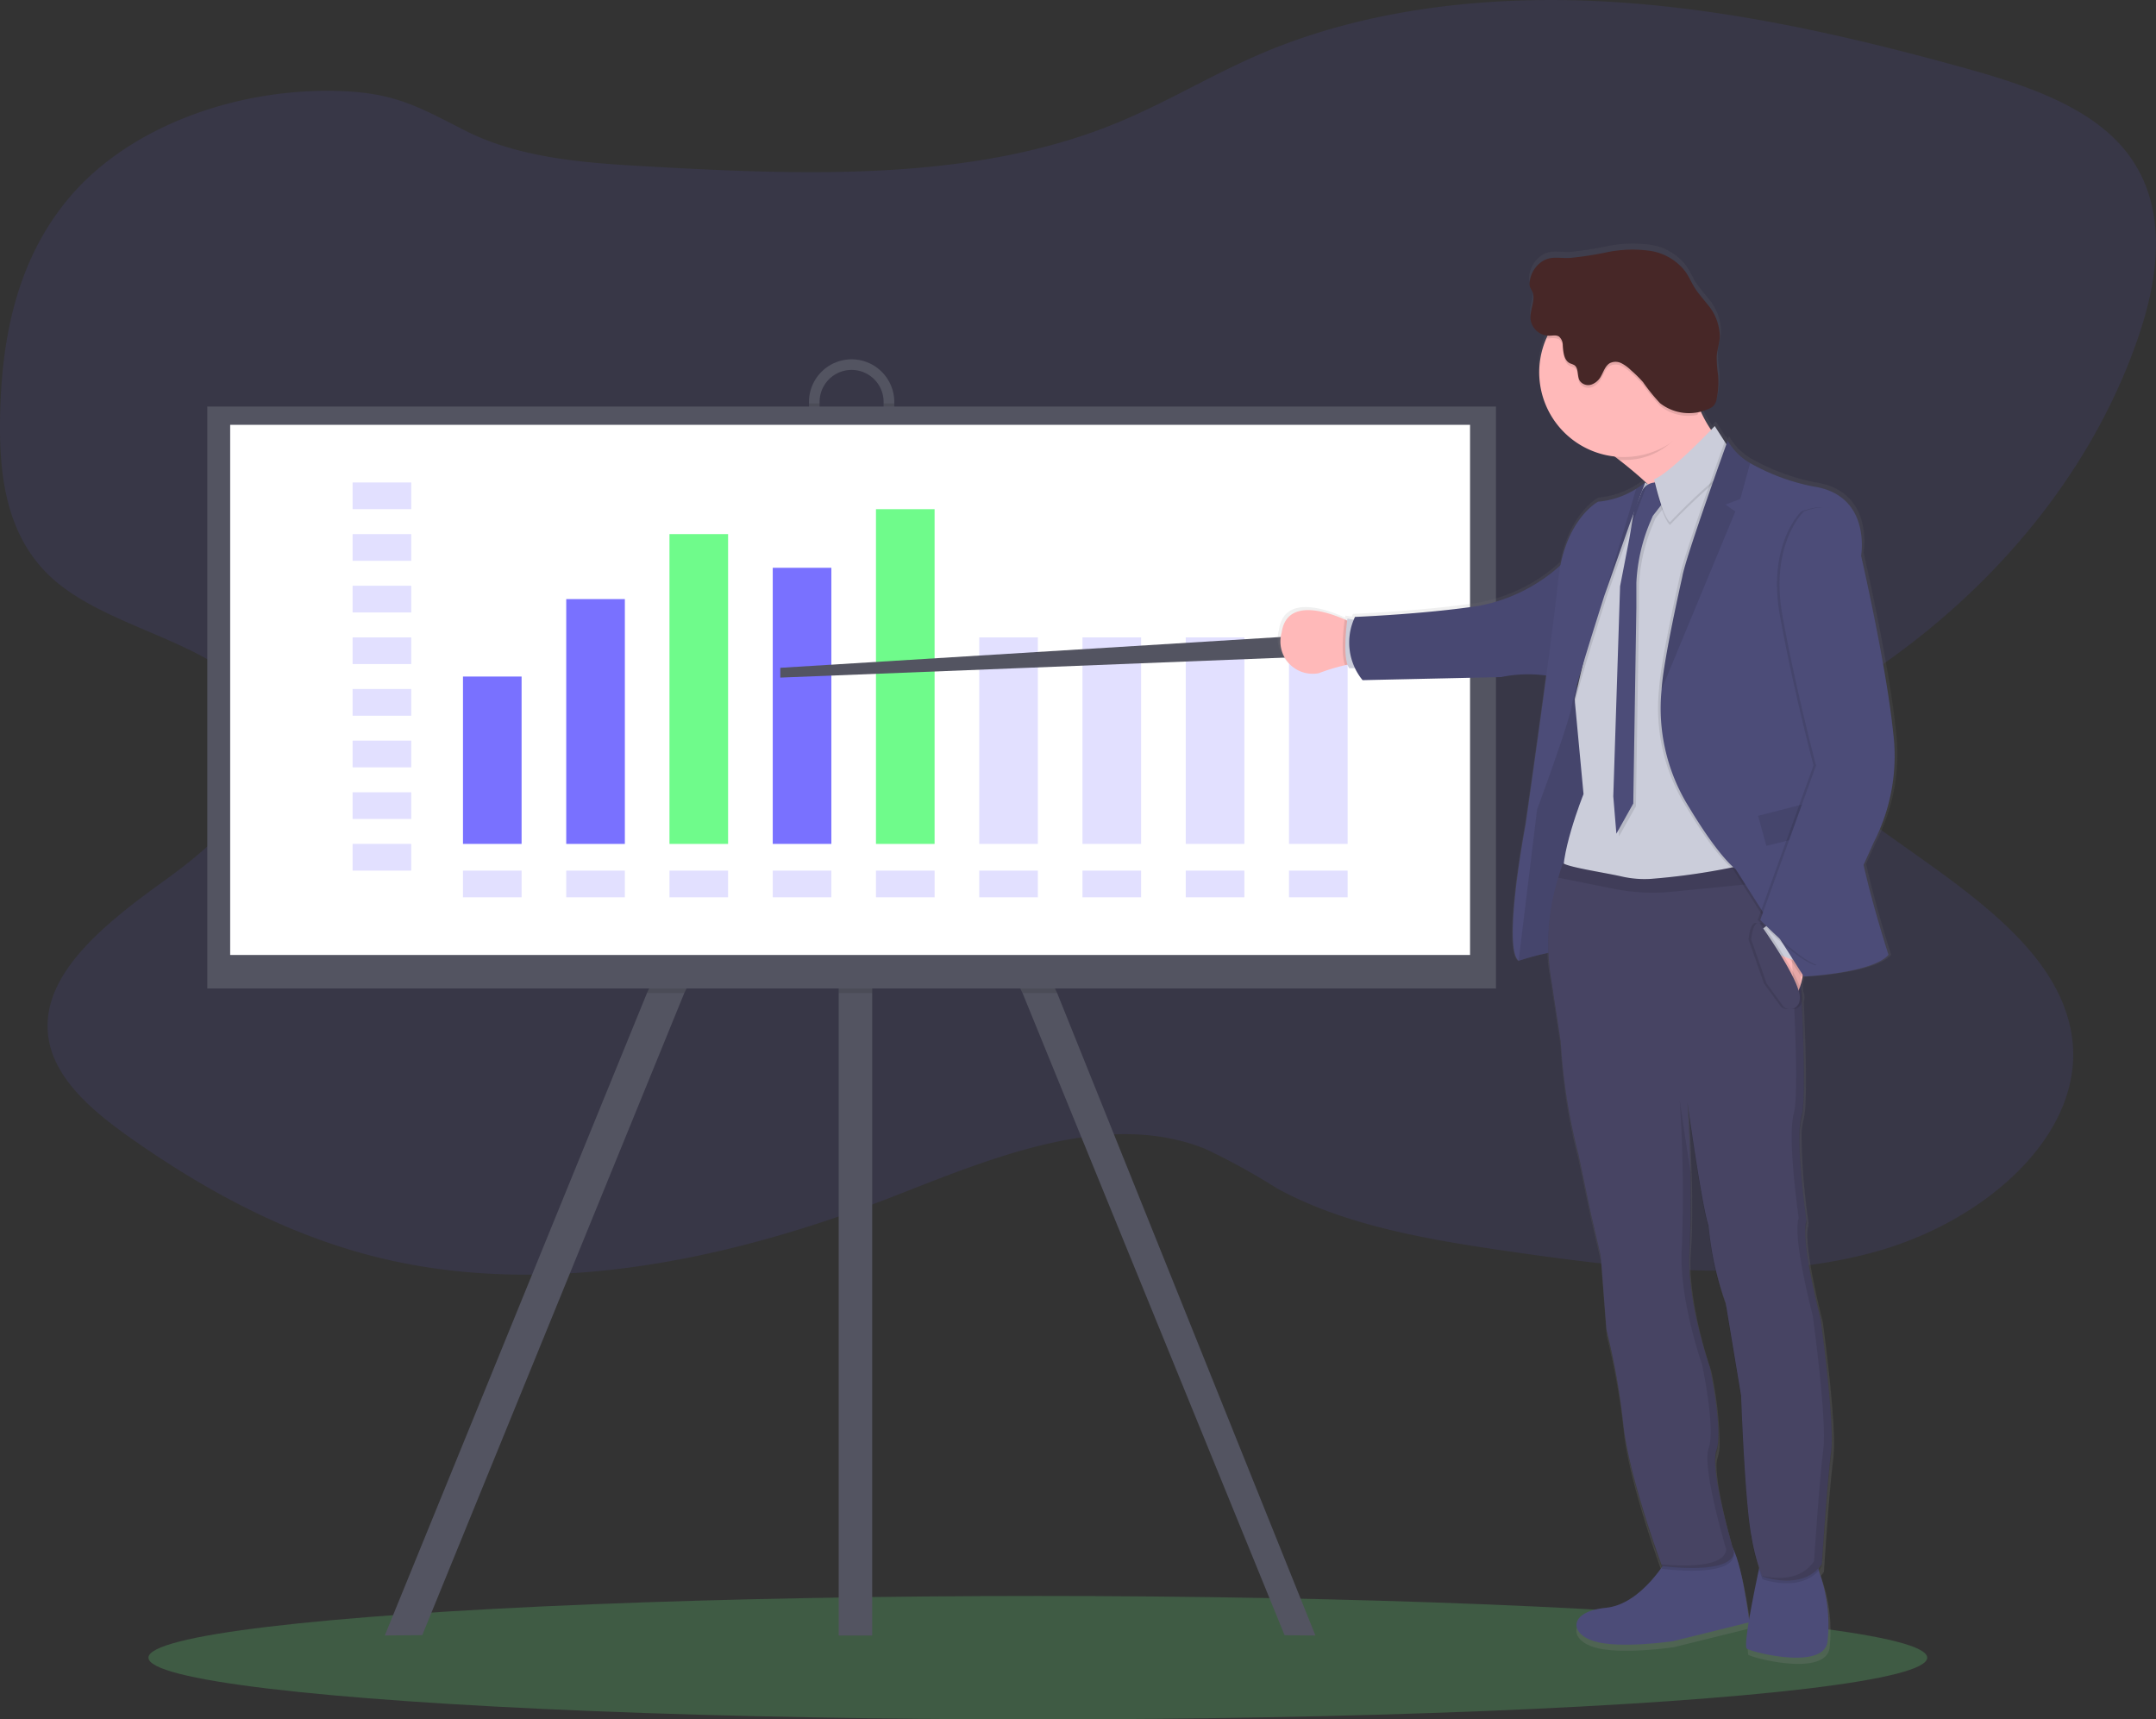 <svg xmlns="http://www.w3.org/2000/svg" xmlns:xlink="http://www.w3.org/1999/xlink" width="193.803" height="154.533" viewBox="0 0 193.803 154.533">
  <rect x="0" y="0" width="193.803" height="154.533" fill="#333333" stroke="none"/>
  <defs>
    <linearGradient id="linear-gradient" x1="-2.392" y1="1" x2="-2.392" gradientUnits="objectBoundingBox">
      <stop offset="0" stop-color="gray" stop-opacity="0.251"/>
      <stop offset="0.54" stop-color="gray" stop-opacity="0.122"/>
      <stop offset="1" stop-color="gray" stop-opacity="0.102"/>
    </linearGradient>
  </defs>
  <g id="Group_275" data-name="Group 275" transform="translate(-83 -85)">
    <g id="Group_274" data-name="Group 274">
      <g id="Group_238" data-name="Group 238" transform="translate(82.952 85.023)">
        <ellipse id="Ellipse_236" data-name="Ellipse 236" cx="79.947" cy="5.546" rx="79.947" ry="5.546" transform="translate(13.393 143.419)" fill="#6ffb8b" opacity="0.2"/>
        <path id="Path_892" data-name="Path 892" d="M84.3,51.357c-4.982,5.832-6.242,13.225-6.311,20.313-.048,5,.635,10.42,4.807,14.106,5.492,4.85,16.036,5.806,18.757,12,2.413,5.507-3.2,11.047-8.6,14.934s-11.587,8.646-10.58,14.433c.638,3.7,4.141,6.6,7.634,9.032,6.641,4.64,14.106,8.7,22.522,10.674,15.268,3.579,31.759-.126,46.066-5.735,8.807-3.452,19.032-7.69,27.778-4.139a60.7,60.7,0,0,1,6.4,3.527c6.19,3.391,13.75,4.64,21.107,5.7,10.784,1.559,22.117,2.86,32.507.048s19.37-11.036,17.779-19.808c-1.5-8.263-11.047-13.65-18.655-19.294-2.684-1.992-5.416-4.631-4.748-7.528.531-2.3,3.029-3.9,5.256-5.383,11.723-7.859,20.339-18.707,24.3-30.6,1.871-5.613,2.547-12.079-1.628-16.812-3.367-3.818-9.137-5.652-14.626-7.161-10.184-2.8-20.623-5.167-31.334-5.806s-21.777.579-31.286,4.62c-4.56,1.94-8.694,4.494-13.3,6.361-13.074,5.3-28.48,4.588-43.061,3.751-5.21-.3-10.656-.83-15.179-3.105-3.9-1.964-6.125-3.371-10.951-3.59C99.5,41.466,89.717,45.005,84.3,51.357Z" transform="translate(-77.94 -33.72)" fill="#6c63ff" opacity="0.1"/>
        <path id="Path_893" data-name="Path 893" d="M228.721,304.488l-.2.421-1.323,2.719-13.882,28.5-23.555,57.716-3.367.026,23.568-57.742,16.061-32.982,1.175.581,1.323.655Z" transform="translate(-151.756 -246.902)" fill="#535461"/>
        <path id="Path_894" data-name="Path 894" d="M453.987,393.875l-2.771-.026-23.557-57.716-13.516-27.756-1.687-3.467-.206-.421.206-.1,1.687-.835.811-.4,15.819,32.982Z" transform="translate(-335.695 -246.902)" fill="#535461"/>
        <rect id="Rectangle_1564" data-name="Rectangle 1564" width="3.012" height="98.478" transform="translate(75.438 48.496)" fill="#535461"/>
        <path id="Path_895" data-name="Path 895" d="M473.613,207.69a3.837,3.837,0,0,0-3.833,3.833v1.37a3.834,3.834,0,1,0,7.668,0v-1.37A3.838,3.838,0,0,0,473.613,207.69Zm2.875,5.2a2.877,2.877,0,0,1-5.754,0v-1.37a2.877,2.877,0,0,1,5.754,0Z" transform="translate(-397.013 -175.418)" fill="#535461"/>
        <path id="Path_896" data-name="Path 896" d="M350.246,302.115h-3.115l-13.516-27.756v27.756h-3.011v-28.5l-13.882,28.5H313.37l16.061-32.982,1.175.581V261.38h3.011v8.154l.811-.4Z" transform="translate(-255.167 -212.884)" opacity="0.1"/>
        <path id="Path_897" data-name="Path 897" d="M477.443,229.08v1.232a3.834,3.834,0,1,1-7.668,0V229.08h.958v1.232a2.877,2.877,0,1,0,5.754,0V229.08Z" transform="translate(-397.009 -192.838)" opacity="0.1"/>
        <rect id="Rectangle_1565" data-name="Rectangle 1565" width="115.836" height="52.304" transform="translate(18.683 36.516)" fill="#535461"/>
        <rect id="Rectangle_1566" data-name="Rectangle 1566" width="111.453" height="47.649" transform="translate(20.738 38.159)" fill="#fff"/>
        <g id="Group_216" data-name="Group 216" transform="translate(31.744 43.339)" opacity="0.2">
          <rect id="Rectangle_1567" data-name="Rectangle 1567" width="5.269" height="2.4" fill="#6c63ff"/>
        </g>
        <g id="Group_217" data-name="Group 217" transform="translate(31.744 47.981)" opacity="0.2">
          <rect id="Rectangle_1568" data-name="Rectangle 1568" width="5.269" height="2.4" fill="#6c63ff"/>
        </g>
        <g id="Group_218" data-name="Group 218" transform="translate(31.744 52.622)" opacity="0.2">
          <rect id="Rectangle_1569" data-name="Rectangle 1569" width="5.269" height="2.4" fill="#6c63ff"/>
        </g>
        <g id="Group_219" data-name="Group 219" transform="translate(31.744 57.262)" opacity="0.2">
          <rect id="Rectangle_1570" data-name="Rectangle 1570" width="5.269" height="2.4" fill="#6c63ff"/>
        </g>
        <g id="Group_220" data-name="Group 220" transform="translate(31.744 61.904)" opacity="0.2">
          <rect id="Rectangle_1571" data-name="Rectangle 1571" width="5.269" height="2.4" fill="#6c63ff"/>
        </g>
        <g id="Group_221" data-name="Group 221" transform="translate(31.744 66.544)" opacity="0.2">
          <rect id="Rectangle_1572" data-name="Rectangle 1572" width="5.269" height="2.4" fill="#6c63ff"/>
        </g>
        <g id="Group_222" data-name="Group 222" transform="translate(31.744 71.184)" opacity="0.2">
          <rect id="Rectangle_1573" data-name="Rectangle 1573" width="5.269" height="2.4" fill="#6c63ff"/>
        </g>
        <g id="Group_223" data-name="Group 223" transform="translate(31.744 75.824)" opacity="0.2">
          <rect id="Rectangle_1574" data-name="Rectangle 1574" width="5.269" height="2.4" fill="#6c63ff"/>
        </g>
        <g id="Group_224" data-name="Group 224" transform="translate(41.665 78.226)" opacity="0.2">
          <rect id="Rectangle_1575" data-name="Rectangle 1575" width="5.269" height="2.4" fill="#6c63ff"/>
        </g>
        <g id="Group_225" data-name="Group 225" transform="translate(50.947 78.226)" opacity="0.2">
          <rect id="Rectangle_1576" data-name="Rectangle 1576" width="5.269" height="2.4" fill="#6c63ff"/>
        </g>
        <g id="Group_226" data-name="Group 226" transform="translate(60.227 78.226)" opacity="0.2">
          <rect id="Rectangle_1577" data-name="Rectangle 1577" width="5.269" height="2.4" fill="#6c63ff"/>
        </g>
        <g id="Group_227" data-name="Group 227" transform="translate(69.51 78.226)" opacity="0.2">
          <rect id="Rectangle_1578" data-name="Rectangle 1578" width="5.269" height="2.4" fill="#6c63ff"/>
        </g>
        <g id="Group_228" data-name="Group 228" transform="translate(78.79 78.226)" opacity="0.2">
          <rect id="Rectangle_1579" data-name="Rectangle 1579" width="5.269" height="2.4" fill="#6c63ff"/>
        </g>
        <g id="Group_229" data-name="Group 229" transform="translate(88.072 78.226)" opacity="0.2">
          <rect id="Rectangle_1580" data-name="Rectangle 1580" width="5.269" height="2.4" fill="#6c63ff"/>
        </g>
        <g id="Group_230" data-name="Group 230" transform="translate(97.353 78.226)" opacity="0.2">
          <rect id="Rectangle_1581" data-name="Rectangle 1581" width="5.269" height="2.4" fill="#6c63ff"/>
        </g>
        <g id="Group_231" data-name="Group 231" transform="translate(106.635 78.226)" opacity="0.2">
          <rect id="Rectangle_1582" data-name="Rectangle 1582" width="5.269" height="2.4" fill="#6c63ff"/>
        </g>
        <g id="Group_232" data-name="Group 232" transform="translate(115.915 78.226)" opacity="0.2">
          <rect id="Rectangle_1583" data-name="Rectangle 1583" width="5.269" height="2.4" fill="#6c63ff"/>
        </g>
        <rect id="Rectangle_1584" data-name="Rectangle 1584" width="5.269" height="15.042" transform="translate(41.665 60.783)" fill="#7971ff"/>
        <rect id="Rectangle_1585" data-name="Rectangle 1585" width="5.269" height="22.004" transform="translate(50.947 53.822)" fill="#7971ff"/>
        <rect id="Rectangle_1586" data-name="Rectangle 1586" width="5.269" height="27.845" transform="translate(60.227 47.981)" fill="#6ffb8b"/>
        <rect id="Rectangle_1587" data-name="Rectangle 1587" width="5.269" height="24.816" transform="translate(69.51 51.009)" fill="#7971ff"/>
        <rect id="Rectangle_1588" data-name="Rectangle 1588" width="5.269" height="30.085" transform="translate(78.79 45.741)" fill="#6ffb8b"/>
        <g id="Group_233" data-name="Group 233" transform="translate(88.072 57.262)" opacity="0.2">
          <rect id="Rectangle_1589" data-name="Rectangle 1589" width="5.269" height="18.563" fill="#6c63ff"/>
        </g>
        <g id="Group_234" data-name="Group 234" transform="translate(97.353 57.262)" opacity="0.2">
          <rect id="Rectangle_1590" data-name="Rectangle 1590" width="5.269" height="18.563" fill="#6c63ff"/>
        </g>
        <g id="Group_235" data-name="Group 235" transform="translate(106.635 57.262)" opacity="0.2">
          <rect id="Rectangle_1591" data-name="Rectangle 1591" width="5.269" height="18.563" fill="#6c63ff"/>
        </g>
        <g id="Group_236" data-name="Group 236" transform="translate(115.915 57.262)" opacity="0.2">
          <rect id="Rectangle_1592" data-name="Rectangle 1592" width="5.269" height="18.563" fill="#6c63ff"/>
        </g>
        <path id="Path_898" data-name="Path 898" d="M423.071,308.39l-45.121,2.777v.88l46.083-1.828Z" transform="translate(-307.761 -251.169)" fill="#535461"/>
        <path id="Path_899" data-name="Path 899" d="M750.855,205.285a17.1,17.1,0,0,0,1.734-9.975c-.627-6.092-2.9-15.951-2.9-15.951s.986-5.524-4.36-6.3a19.077,19.077,0,0,1-5.7-2.112,5.463,5.463,0,0,1-2.042-2.042s-.032.091-.093.258a2.941,2.941,0,0,1-.145-.258s-.013.033-.033.093l-.908-1.414s-.124.132-.334.349a9.447,9.447,0,0,1-.928-1.67,4.825,4.825,0,0,0,.663-.212,1.3,1.3,0,0,0,.54-.345,1.37,1.37,0,0,0,.245-.611,7.424,7.424,0,0,0,.122-2.146,10.591,10.591,0,0,1-.124-1.68c.041-.6.254-1.186.284-1.791a4.577,4.577,0,0,0-1.13-2.923c-.39-.5-.828-.971-1.166-1.509-.293-.468-.507-.984-.822-1.438a4.967,4.967,0,0,0-3.25-1.9,11.561,11.561,0,0,0-3.848.126,31.986,31.986,0,0,1-3.341.52c-.973.056-1.765-.273-2.656.371a2.569,2.569,0,0,0-1.036,1.856.984.984,0,0,0,.028.371,2.665,2.665,0,0,0,.186.362c.4.78-.206,1.706-.128,2.576a1.721,1.721,0,0,0,1.522,1.5c-.035.074-.074.147-.108.223a7.7,7.7,0,0,0,6.287,10.778l.345.265c.78.6,1.656,1.325,2.5,2.11l-.017.013-.137-.078a7.4,7.4,0,0,1-.809.557,7.568,7.568,0,0,1-3.46,1.171s-2.539,1.346-3.413,5.784a14.922,14.922,0,0,1-7.489,3.684c-4.987.742-11.136.986-11.136.986s-.05.089-.121.252l-.568-.1a1.022,1.022,0,0,1-.024.186l-.223-.1c-1.761-.77-5.281-1.893-5.726,1.2a2.922,2.922,0,0,0,3.36,3.673,18.449,18.449,0,0,1,2.4-.729l.221-.043a1.228,1.228,0,0,0,.156.3h.538a6.351,6.351,0,0,0,.674,1.1l12.543-.275a13.168,13.168,0,0,1,4.122-.171c-.863,6.452-1.882,13.527-1.882,13.527s-2.134,11.205-.64,12.376a22.736,22.736,0,0,1,2.647-.709,12.041,12.041,0,0,0,.219,2.062l.956,6.257a51.9,51.9,0,0,0,1.613,10.208l1.1,5.216.917,3.942.516,6.691a63.558,63.558,0,0,1,1.533,8.62c.484,4.5,3.115,11.76,3.465,12.716-.9,1.271-2.743,3.428-5.058,3.651-3.3.319-3.384,2.311-1.075,3.027s7.168,0,7.168,0l6.853-1.695a5.943,5.943,0,0,0-.163,2.37c.438.319,7.088,2.042,7.328-.716q.028-.342.05-.663a14.031,14.031,0,0,0-.7-5.216c-.054-.165-.1-.332-.145-.5a3.072,3.072,0,0,0,.271-.351s.479-7.447.837-10.116c.028-.213.046-.473.056-.767.165-3.2-1-11.617-1-11.617s-1.442-5.475-1.388-7.992a2.4,2.4,0,0,1,.106-.616.684.684,0,0,0-.019-.134.356.356,0,0,1,.028-.106,58.978,58.978,0,0,1-.629-7.992,6.185,6.185,0,0,1,.186-1.318,8.657,8.657,0,0,0,.176-1.721c.093-2.042-.015-5.568-.163-8.876.017-.056.033-.111.046-.176a1.726,1.726,0,0,0-.091-.78c-.011-.213-.02-.425-.031-.635.061-.21.111-.432.156-.663h.1v.013s6.24-.3,7.675-1.971c0,0-1.45-4.5-2.253-8.167Zm-26.891-14.011-.1-.035c.158-.557.345-1.2.557-1.884C724.243,190.09,724.087,190.758,723.964,191.274Zm6.333-18.466.028.026-.03-.017Zm7.8,96.612c-.336-1.156-1.671-5.871-1.628-8.118a2.287,2.287,0,0,1,.1-.575,4.3,4.3,0,0,0,.186-1.257,33.416,33.416,0,0,0-.765-6.55s-2.01-5.67-1.856-10.173c0-.113.013-.226.02-.34.033-.427.059-.889.078-1.377v-.009c.076-1.739.059-3.833.009-5.785l-.011-.072c-.069-2.586-.2-4.913-.251-5.834.186,1.331,1.374,9.614,1.886,10.969a27.817,27.817,0,0,0,1.554,7.053l1.4,8.4s.358,10,.954,12.824c.267,1.258.494,2.107.663,2.66-.241,1.127-.631,3.014-.893,4.577-.154-1.019-.7-4.9-1.442-6.392Z" transform="translate(-582.123 -129.734)" fill="url(#linear-gradient)"/>
        <path id="Path_900" data-name="Path 900" d="M849.715,781.865s-2.329,4.223-5.605,4.538-3.354,2.289-1.065,3,7.105,0,7.105,0l6.867-1.7s-.83-6.79-1.934-7.144S849.715,781.865,849.715,781.865Z" transform="translate(-699.713 -641.921)" fill="#4c4c78"/>
        <path id="Path_901" data-name="Path 901" d="M924.989,786.066s-1.737,7.814-1.3,8.131,7.025,2.012,7.263-.711q.028-.343.05-.657a13.93,13.93,0,0,0-.69-5.169,4.138,4.138,0,0,1-.267-1.594C930.154,784.962,924.989,786.066,924.989,786.066Z" transform="translate(-766.616 -646.044)" fill="#4c4c78"/>
        <path id="Path_902" data-name="Path 902" d="M861.723,213.6s-5.329,13.089-4.38,8.885c.627-2.784-3.428-6.483-6.233-8.657-1.427-1.114-2.53-1.821-2.53-1.821s10-11.664,9.3-6.632a7.578,7.578,0,0,0,.546,4.061A10.644,10.644,0,0,0,861.723,213.6Z" transform="translate(-705.505 -172.504)" fill="#ffb9b9"/>
        <path id="Path_903" data-name="Path 903" d="M705.34,334.01a3.054,3.054,0,0,0-1.219.076,18.323,18.323,0,0,0-2.378.722,2.9,2.9,0,0,1-3.33-3.64c.44-3.066,3.927-1.953,5.674-1.192.594.262.987.481.987.481Z" transform="translate(-583.16 -274.324)" fill="#ffb9b9"/>
        <path id="Path_904" data-name="Path 904" d="M729.7,337.693a3.054,3.054,0,0,0-1.219.076c-.427-1.077-.1-3.629-.033-4.109.594.262.987.481.987.481Z" transform="translate(-607.521 -278.007)" opacity="0.1"/>
        <path id="Path_905" data-name="Path 905" d="M730.744,333.416l-1.026-.186s-.525,3.527.162,4.455h1.18Z" transform="translate(-608.547 -277.657)" fill="#cbcdda"/>
        <path id="Path_906" data-name="Path 906" d="M819.034,365.805s-3.137-1.876-3.512.492-.869,6.415-.869,6.415l-.869,5.151-1.125,10.32.158,1.756s3.341-1.125,4.124-.729,1.422-4.341,1.422-4.341l1.3-4.894.2-10.379Z" transform="translate(-676.252 -303.612)" fill="#4c4c78"/>
        <path id="Path_907" data-name="Path 907" d="M819.034,365.805s-3.137-1.876-3.512.492-.869,6.415-.869,6.415l-.869,5.151-1.125,10.32.158,1.756s3.341-1.125,4.124-.729,1.422-4.341,1.422-4.341l1.3-4.894.2-10.379Z" transform="translate(-676.252 -303.612)" opacity="0.1"/>
        <path id="Path_908" data-name="Path 908" d="M751.192,303.4a15.051,15.051,0,0,1-8.2,4.41c-4.943.739-11.042.978-11.042.978a5.35,5.35,0,0,0,.681,5.683l12.436-.275a12.023,12.023,0,0,1,4.885,0Z" transform="translate(-610.101 -253.364)" fill="#4c4c78"/>
        <path id="Path_909" data-name="Path 909" d="M751.192,303.4a15.051,15.051,0,0,1-8.2,4.41c-4.943.739-11.042.978-11.042.978a5.35,5.35,0,0,0,.681,5.683l12.436-.275a12.023,12.023,0,0,1,4.885,0Z" transform="translate(-610.101 -253.364)" opacity="0.05"/>
        <path id="Path_910" data-name="Path 910" d="M692.29,384.58" transform="translate(-578.223 -319.476)" fill="none" stroke="blue" stroke-miterlimit="10" stroke-width="1"/>
        <path id="Path_911" data-name="Path 911" d="M857.894,209.319c-1.214,2.6-3.324,4.514-6.385,4.514-.135,0-.267,0-.4-.009-1.427-1.114-2.53-1.821-2.53-1.821s10-11.664,9.3-6.632C857.656,206.912,857.406,208.163,857.894,209.319Z" transform="translate(-705.505 -172.504)" opacity="0.1"/>
        <path id="Path_912" data-name="Path 912" d="M838.513,180.632a7.61,7.61,0,1,1-2.226-5.4A7.627,7.627,0,0,1,838.513,180.632Z" transform="translate(-684.884 -147.167)" fill="#ffb9b9"/>
        <path id="Path_913" data-name="Path 913" d="M852.722,294.189s-17.009,1.5-17.633-.67,1.735-8.052,1.735-8.052l-.768-8.209-.028-.314s2.131-8.881,2.053-9.59c-.074-.639,3.43-8.091,4.15-9.614.085-.176.13-.273.13-.273l.135.078.059.035.833.486,3.291-.78,3.966-2.077.371,22.72Z" transform="translate(-694.433 -214.118)" fill="#cbcdda"/>
        <path id="Path_914" data-name="Path 914" d="M864.735,268.679a1.355,1.355,0,0,0-1.618.848,12.055,12.055,0,0,1-.631,1.461l-.453,2.7-.83,4.269-.612,18.886.277,3.354,1.52-2.7.276-17.653v-2.2a15.9,15.9,0,0,1,1.266-5.513l.212-.5,1.322-1.7Z" transform="translate(-715.286 -225.055)" opacity="0.1"/>
        <path id="Path_915" data-name="Path 915" d="M863.465,267.4a1.355,1.355,0,0,0-1.619.848,11.96,11.96,0,0,1-.633,1.461l-.453,2.7-.83,4.269-.611,18.886.277,3.356,1.52-2.712.277-17.642v-2.2a15.978,15.978,0,0,1,1.266-5.513l.214-.5,1.321-1.7Z" transform="translate(-714.252 -224.013)" fill="#4c4c78"/>
        <path id="Path_916" data-name="Path 916" d="M884.538,241.31s-4.026,4.269-5.448,4.776c0,0,.711,3.237,1.422,3.868a59.877,59.877,0,0,1,4.972-4.657l.627-1.535Z" transform="translate(-730.352 -202.798)" opacity="0.1"/>
        <path id="Path_917" data-name="Path 917" d="M884.538,240s-4.026,4.269-5.448,4.776c0,0,.711,3.237,1.422,3.868a59.876,59.876,0,0,1,4.972-4.657l.627-1.533Z" transform="translate(-730.352 -201.731)" fill="#cbcdda"/>
        <path id="Path_918" data-name="Path 918" d="M847.179,267.37l-.041.111-1.29,3.458-2.307,6.524s-.02.067-.061.186c-.382,1.188-2.437,7.634-2.842,9.507l-.028-.314s2.131-8.881,2.053-9.59c-.074-.639,3.43-8.091,4.15-9.614.115-.078.2-.145.265-.195Z" transform="translate(-699.014 -224.021)" opacity="0.1"/>
        <path id="Path_919" data-name="Path 919" d="M822.532,267.36l-1.333,3.571-2.307,6.524s-.02.067-.061.186c-.4,1.266-2.712,8.492-2.9,9.813-.21,1.451-3.111,9.3-3.111,9.3l-1.657,13.585c-1.485-1.153.624-12.25.624-12.25s2.368-16.458,2.929-21.933,3.584-7.075,3.584-7.075a7.559,7.559,0,0,0,3.428-1.16,7.228,7.228,0,0,0,.8-.557Z" transform="translate(-674.604 -224.013)" fill="#4c4c78"/>
        <path id="Path_920" data-name="Path 920" d="M853.055,501.832c-.354,2.645-.828,10.023-.828,10.023C850.569,514.34,846.9,513,846.9,513a16.618,16.618,0,0,1-.986-3.553c-.592-2.81-.947-12.709-.947-12.709l-1.383-8.315a27.483,27.483,0,0,1-1.539-6.986c-.557-1.461-1.9-11.051-1.9-11.051a126.006,126.006,0,0,1,.2,13.143c-.358,4.54,1.813,10.648,1.813,10.648s1.225,5.724.592,7.5,1.579,9.115,1.579,9.115c-.186,2.133-6.47,1.264-6.47,1.264s-2.957-7.935-3.475-12.71a63.11,63.11,0,0,0-1.52-8.538l-.512-6.632-.909-3.92-1.084-5.169a51.988,51.988,0,0,1-1.6-10.123l-.948-6.216a19.787,19.787,0,0,1,.72-8.569c.232-.819.418-1.318.418-1.318.544.386,3.658.839,5.269,1.206a9.237,9.237,0,0,0,2.691.215,59.974,59.974,0,0,0,12.026-2.205c.265-.08.406-.126.406-.126l.084.711.2,1.693.351,3.005s1.065,16.023.434,18.19.434,9.466.434,9.466c-.592,1.732,1.262,8.77,1.262,8.77S853.411,499.187,853.055,501.832Z" transform="translate(-688.412 -371.084)" opacity="0.1"/>
        <path id="Path_921" data-name="Path 921" d="M853.055,500.622c-.354,2.645-.828,10.023-.828,10.023-1.657,2.487-5.329,1.143-5.329,1.143a16.614,16.614,0,0,1-.986-3.551c-.592-2.808-.947-12.71-.947-12.71l-1.383-8.326a27.977,27.977,0,0,1-1.539-7c-.557-1.461-1.9-11.051-1.9-11.051a126.006,126.006,0,0,1,.2,13.143c-.358,4.54,1.813,10.656,1.813,10.656s1.225,5.724.592,7.5,1.579,9.117,1.579,9.117c-.186,2.131-6.47,1.262-6.47,1.262s-2.957-7.925-3.475-12.7a63.109,63.109,0,0,0-1.52-8.538l-.512-6.63-.909-3.907-1.084-5.169a52.019,52.019,0,0,1-1.6-10.125l-.948-6.216a19.787,19.787,0,0,1,.72-8.57c.232-.817.418-1.316.418-1.316.544.386,3.658.837,5.269,1.2a9.173,9.173,0,0,0,2.691.215,59.971,59.971,0,0,0,12.026-2.205l.406-.124.084.709.2,1.695.351,3s1.065,16.022.434,18.189.434,9.466.434,9.466c-.592,1.73,1.262,8.768,1.262,8.768S853.411,497.974,853.055,500.622Z" transform="translate(-688.412 -370.107)" fill="#474463"/>
        <path id="Path_922" data-name="Path 922" d="M841.421,180.663a7.61,7.61,0,0,1-1.01,3.8,3.991,3.991,0,0,1-3.341-.807,16.415,16.415,0,0,1-1.526-1.891,11.446,11.446,0,0,0-1.089-1.075,3.461,3.461,0,0,0-.859-.625,1.168,1.168,0,0,0-1.03-.011c-.419.234-.557.755-.8,1.171a1.565,1.565,0,0,1-.874.763.928.928,0,0,1-1.045-.355c-.258-.444-.069-1.136-.5-1.407a2.76,2.76,0,0,0-.353-.145c-.557-.252-.622-1-.67-1.613a1,1,0,0,0-.342-.8,1.574,1.574,0,0,0-.885-.074,1.148,1.148,0,0,1-.265-.02,7.627,7.627,0,0,1,14.6,3.09Z" transform="translate(-687.792 -147.198)" opacity="0.1"/>
        <path id="Path_923" data-name="Path 923" d="M819.779,155.714a2.547,2.547,0,0,0-1.026,1.845.95.95,0,0,0,.028.362,2.446,2.446,0,0,0,.186.36c.39.774-.206,1.691-.13,2.554a1.7,1.7,0,0,0,1.67,1.485c.3,0,.631-.089.885.074a1,1,0,0,1,.341.8c.048.613.109,1.361.668,1.613a3.119,3.119,0,0,1,.353.145c.434.271.245.965.5,1.407a.928.928,0,0,0,1.045.354,1.559,1.559,0,0,0,.872-.761c.239-.418.382-.928.8-1.171a1.162,1.162,0,0,1,1.03.009,3.466,3.466,0,0,1,.859.627,11.241,11.241,0,0,1,1.09,1.075,16.55,16.55,0,0,0,1.526,1.889,4.22,4.22,0,0,0,4.317.533,1.31,1.31,0,0,0,.536-.342,1.361,1.361,0,0,0,.243-.607,7.359,7.359,0,0,0,.122-2.125,10.542,10.542,0,0,1-.124-1.67c.039-.6.252-1.175.282-1.773a4.567,4.567,0,0,0-1.114-2.9c-.386-.5-.82-.961-1.154-1.5-.291-.464-.5-.974-.815-1.424a4.909,4.909,0,0,0-3.222-1.888,11.449,11.449,0,0,0-3.812.126,30.965,30.965,0,0,1-3.319.514C821.447,155.4,820.662,155.074,819.779,155.714Z" transform="translate(-681.208 -132.168)" fill="#472727"/>
        <path id="Path_924" data-name="Path 924" d="M858.491,267.36l-1.333,3.571-2.307,6.524s-.02.067-.061.186v.009l2.9-9.737A7.23,7.23,0,0,0,858.491,267.36Z" transform="translate(-710.562 -224.013)" opacity="0.1"/>
        <path id="Path_925" data-name="Path 925" d="M934.254,480.1s.137,4.321-1.026,5.407l-3.1-5.841,2.6-1.264Z" transform="translate(-771.919 -395.883)" fill="#ffb9b9"/>
        <path id="Path_926" data-name="Path 926" d="M901.577,293.315c-1.422,1.657-7.61,1.954-7.61,1.954l-6.125-9.652s-1.45-1.006-4.172-5.537a16.766,16.766,0,0,1-2.482-10.626c.152-2.606,1.856-10.1,1.856-10.1.265-1.685,4.083-12.25,4.083-12.25a5.425,5.425,0,0,0,2.019,2.019,18.811,18.811,0,0,0,5.648,2.094c5.3.77,4.323,6.246,4.323,6.246s.059,21.284-.267,23.83S901.577,293.315,901.577,293.315Z" transform="translate(-732.01 -207.522)" opacity="0.1"/>
        <path id="Path_927" data-name="Path 927" d="M857.7,447.206l-.178,1.58L855.368,448l-1.578-2.389,1.184-.928Z" transform="translate(-695.282 -362.163)" fill="#cbcdda"/>
        <path id="Path_928" data-name="Path 928" d="M854.9,449.554l-1.125.115-10.845,1.084a17.569,17.569,0,0,1-5.216-.256l-5.03-1.006c.232-.817.418-1.316.418-1.316.544.386,3.658.837,5.269,1.2a9.173,9.173,0,0,0,2.691.215,59.971,59.971,0,0,0,12.026-2.205l.49.585Z" transform="translate(-692.556 -370.628)" opacity="0.1"/>
        <g id="Group_237" data-name="Group 237" transform="translate(140.54 76.641)" opacity="0.1">
          <path id="Path_929" data-name="Path 929" d="M835.035,451.679a.976.976,0,0,1-.1-.059.056.056,0,0,1-.011.028Z" transform="translate(-834.92 -450.714)"/>
          <path id="Path_930" data-name="Path 930" d="M936.772,488.572s-1.856-7.038-1.262-8.768c0,0-1.065-7.294-.432-9.466s-.436-18.19-.436-18.19l-.351-3.005-.2-1.695-.082-.709-.408.124-.252.074.032.275.2,1.693.351,3s1.065,16.023.436,18.189.432,9.466.432,9.466c-.592,1.732,1.262,8.768,1.262,8.768s1.3,9.4.948,12.038-.83,10.023-.83,10.023c-1.21,1.817-3.495,1.591-4.64,1.336l.021.045s3.671,1.344,5.329-1.143c0,0,.473-7.382.83-10.023S936.772,488.572,936.772,488.572Z" transform="translate(-913.607 -446.74)"/>
          <path id="Path_931" data-name="Path 931" d="M887.588,597.83c.631-1.776-.592-7.5-.592-7.5s-2.17-6.125-1.815-10.656c.148-1.891.139-4.486.076-6.867-.5-3.072-.986-6.5-.986-6.5a126.336,126.336,0,0,1,.2,13.141c-.356,4.538,1.813,10.658,1.813,10.658s1.225,5.722.592,7.5,1.576,9.108,1.576,9.108c-.158,1.708-4.213,1.485-5.823,1.336l.061.163s6.275.869,6.472-1.262C889.167,606.947,886.956,599.606,887.588,597.83Z" transform="translate(-873.775 -544.117)"/>
        </g>
        <path id="Path_932" data-name="Path 932" d="M902.841,293.315c-1.42,1.657-7.61,1.954-7.61,1.954l-6.125-9.652s-1.45-1.006-4.174-5.537a16.766,16.766,0,0,1-2.482-10.626c.15-2.606,1.856-10.1,1.856-10.1.265-1.685,4.083-12.25,4.083-12.25a5.4,5.4,0,0,0,2.019,2.019,18.811,18.811,0,0,0,5.648,2.094c5.3.77,4.321,6.246,4.321,6.246s.059,21.284-.267,23.83S902.841,293.315,902.841,293.315Z" transform="translate(-733.038 -207.522)" fill="#4c4c78"/>
        <path id="Path_933" data-name="Path 933" d="M889.8,252.323l-1.333.5.887.622-6.626,15.984c.154-2.6,1.856-10.1,1.856-10.1.265-1.685,4.083-12.25,4.083-12.25a5.4,5.4,0,0,0,2.019,2.019Z" transform="translate(-733.317 -207.497)" opacity="0.1"/>
        <path id="Path_934" data-name="Path 934" d="M851.5,387.367l6.778-1.747.889,2.753-6.927,1.689Z" transform="translate(-693.417 -314.065)" opacity="0.1"/>
        <path id="Path_935" data-name="Path 935" d="M933.179,279.663s-3.079,2.9-1.917,9.355,3.02,13.468,3.02,13.468l-5.011,13.883s3.493,3.642,5.21,4.083l5-11.1a16.951,16.951,0,0,0,1.717-9.885c-.622-6.038-2.871-15.808-2.871-15.808S938.329,277.71,933.179,279.663Z" transform="translate(-771.218 -233.712)" opacity="0.1"/>
        <path id="Path_936" data-name="Path 936" d="M934.416,279.663s-3.081,2.9-1.923,9.355,3.018,13.468,3.018,13.468L930.5,316.369s3.493,3.642,5.21,4.083l5.011-11.1a16.953,16.953,0,0,0,1.717-9.885c-.622-6.038-2.871-15.808-2.871-15.808S939.567,277.71,934.416,279.663Z" transform="translate(-772.22 -233.712)" fill="#4c4c78"/>
        <path id="Path_937" data-name="Path 937" d="M928.11,480.636s3.907,5.409,3.612,6.849a.876.876,0,0,1-1.44.67l-1.539-2.11L927.36,482.1S927.5,480.393,928.11,480.636Z" transform="translate(-769.663 -397.684)" opacity="0.1"/>
        <path id="Path_938" data-name="Path 938" d="M925.56,480.636s3.9,5.409,3.612,6.849a.876.876,0,0,1-1.44.67l-1.541-2.11L924.81,482.1S924.945,480.393,925.56,480.636Z" transform="translate(-767.586 -397.684)" opacity="0.1"/>
        <path id="Path_939" data-name="Path 939" d="M926.84,480.636s3.9,5.409,3.61,6.849a.876.876,0,0,1-1.44.67l-1.539-2.11L926.09,482.1S926.224,480.393,926.84,480.636Z" transform="translate(-768.628 -397.684)" fill="#474463"/>
      </g>
    </g>
  </g>
</svg>

